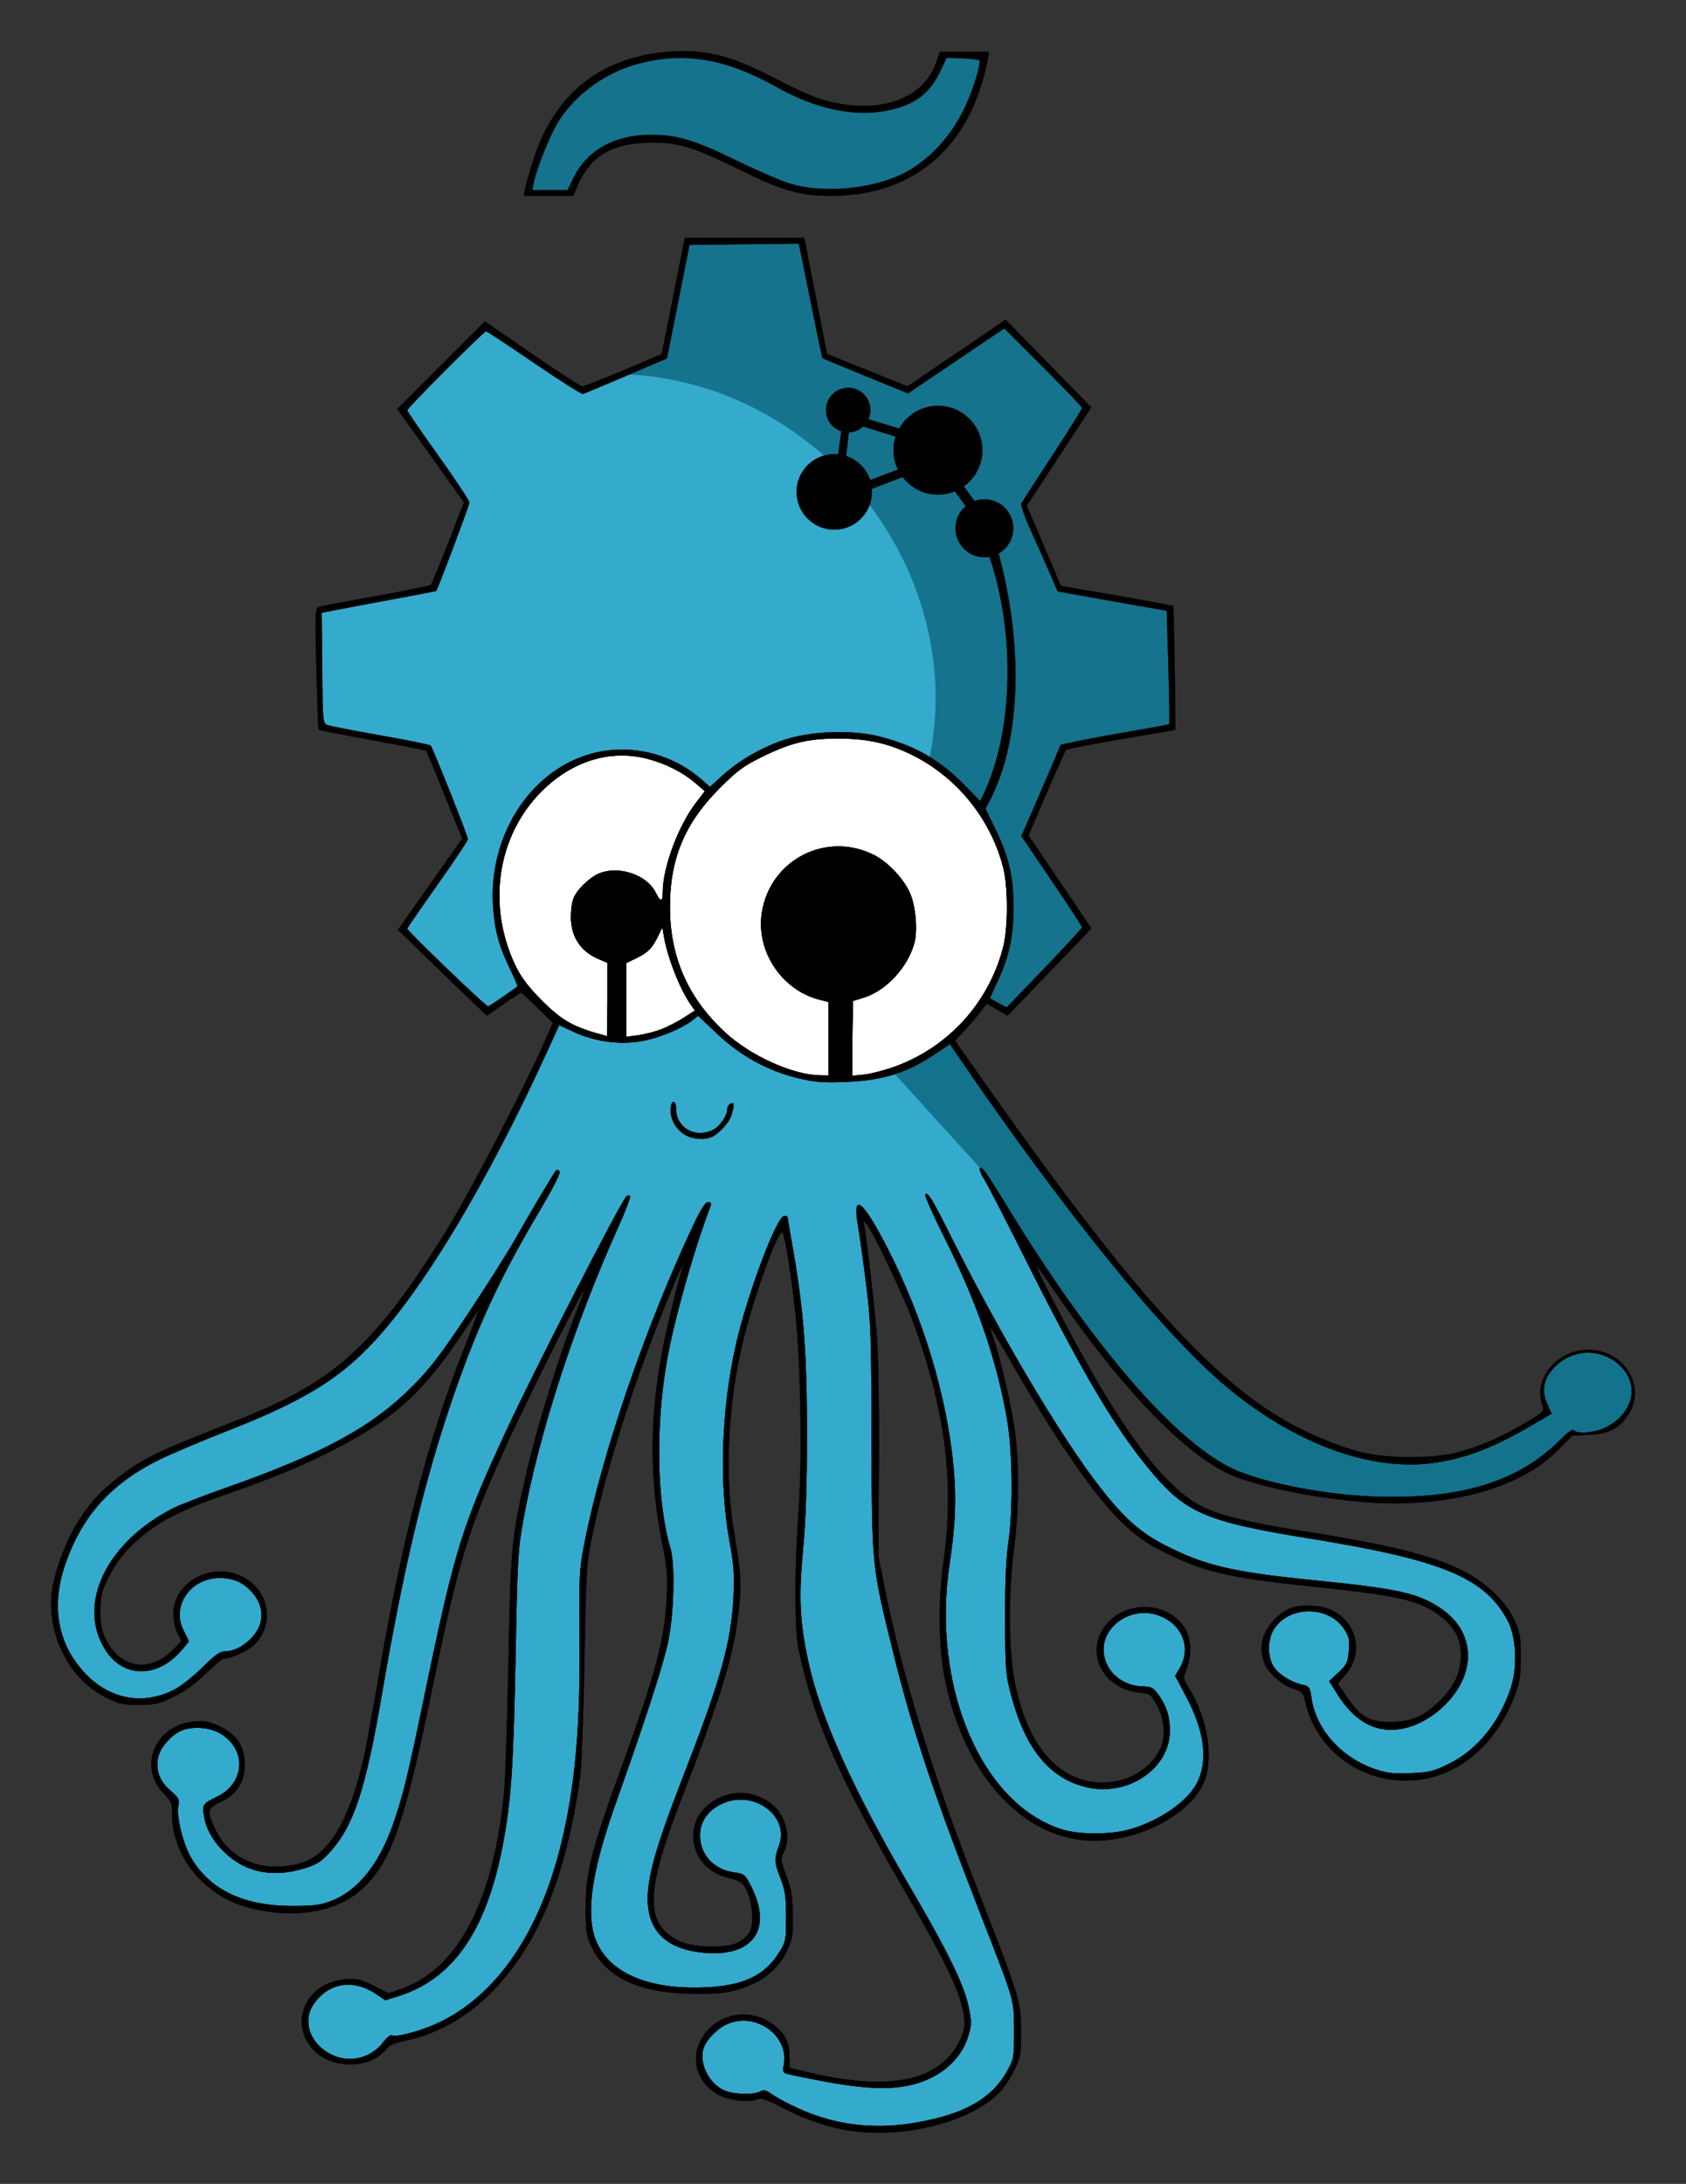 <?xml version="1.0" encoding="UTF-8" standalone="no"?>
<!-- Created with Inkscape (http://www.inkscape.org/) -->

<svg
   xmlns:dc="http://purl.org/dc/elements/1.1/"
   xmlns:cc="http://creativecommons.org/ns#"
   xmlns:rdf="http://www.w3.org/1999/02/22-rdf-syntax-ns#"
   xmlns:svg="http://www.w3.org/2000/svg"
   xmlns="http://www.w3.org/2000/svg"
   xmlns:sodipodi="http://sodipodi.sourceforge.net/DTD/sodipodi-0.dtd"
   xmlns:inkscape="http://www.inkscape.org/namespaces/inkscape"
   width="660.896"
   height="855.695"
   id="svg3274"
   version="1.1"
   inkscape:version="0.92+devel unknown"
   sodipodi:docname="oshwi.svg"
   inkscape:export-filename="/home/salvari/work/graphicsResources/BL/oshwi.png"
   inkscape:export-xdpi="90"
   inkscape:export-ydpi="90">
  <rect width="100%" height="100%" fill="#333333" stroke="none"/>
  <defs
     id="defs3276" />
  <sodipodi:namedview
     id="base"
     pagecolor="#ffffff"
     bordercolor="#666666"
     borderopacity="1.0"
     inkscape:pageopacity="0.0"
     inkscape:pageshadow="2"
     inkscape:zoom="0.64"
     inkscape:cx="574.72159"
     inkscape:cy="307.25839"
     inkscape:document-units="px"
     inkscape:current-layer="layer1"
     showgrid="false"
     inkscape:window-width="1680"
     inkscape:window-height="1013"
     inkscape:window-x="0"
     inkscape:window-y="0"
     inkscape:window-maximized="1"
     inkscape:document-rotation="0"
     fit-margin-top="20"
     fit-margin-left="20"
     fit-margin-right="20"
     fit-margin-bottom="20" />
  <g
     inkscape:label="Layer 1"
     inkscape:groupmode="layer"
     id="layer1"
     transform="translate(777.095,-75.943)">
    <path
       id="Ultima_pata"
       stroke-miterlimit="10"
       d="m -392.992,533.577 c 0.259,-0.278 1.006,0.204 2.171,1.73 0.943,1.234 5.016,7.656 9.053,14.268 32.143,52.657 64,89.853 86.863,101.409 10.847,5.482 35.879,10.577 55.808,11.358 34.413,1.346 57.353,-5.672 74.113,-22.679 2.484,-2.52 4.443,-3.869 4.795,-3.3 0.934,1.511 7.798,1.088 11.792,-0.729 11.004,-4.999 14.32,-16.177 7.094,-23.922 -7.42,-7.954 -19.853,-7.71 -27.091,0.533 -3.793,4.32 -4.518,8.636 -2.295,13.659 l 1.738,3.929 -7.792,4.562 c -15.188,8.893 -26.482,13.165 -39.067,14.779 -24.586,3.152 -54.309,-7.942 -80.76,-30.14 -24.233,-20.338 -63.162,-68.231 -103.759,-127.655 l -4.4,-6.44 -5.026,3.399 c -5.861,3.963 -11.059,6.674 -16.651,8.475"
       inkscape:connector-curvature="0"
       style="fill:#13738d;stroke:#010202;stroke-width:0.132;stroke-miterlimit:10" />
    <path
       stroke-miterlimit="10"
       d="m -426.327,496.791 c -5.606,1.804 -11.61,2.693 -19.075,3.009 -9.014,0.378 -12.177,0.134 -18.827,-1.459 -11.783,-2.817 -22.571,-8.729 -31.705,-17.375 l -7.483,-7.083 -2.312,1.821 c -4.217,3.316 -13.622,7.11 -20.352,8.21 -8.5,1.388 -18.152,0.014 -26.143,-3.723 l -5.693,-2.664 -4.199,9.232 c -24.003,52.767 -50.048,96.019 -70.389,116.894 -13.234,13.581 -27.218,21.83 -56.347,33.233 -9.623,3.768 -21.154,8.648 -25.623,10.847 -19.14,9.416 -30.494,22.032 -37.132,41.263 -5.64,16.336 -2.889,31.285 7.848,42.637 9.815,10.379 23.183,12.705 35.403,6.16 2.594,-1.389 7.44,-5.27 10.767,-8.621 4.233,-4.266 6.725,-6.097 8.294,-6.097 3.475,0 7.05,-1.651 10.242,-4.731 5.689,-5.485 6.031,-12.591 0.89,-18.447 -3.502,-3.989 -7.381,-5.715 -12.842,-5.715 -11.566,0 -19.123,11.123 -14.101,20.754 1.055,2.024 1.919,3.872 1.919,4.103 0,0.231 -1.497,2.076 -3.326,4.1 -9.406,10.411 -22.376,10.071 -29.251,-0.771 -11.303,-17.824 0.444,-42.236 26.707,-55.498 2.482,-1.253 11.488,-4.738 20.01,-7.746 38.603,-13.616 57.582,-23.896 73.516,-39.819 7.022,-7.018 11.201,-12.479 22.211,-29.032 7.457,-11.214 15.925,-24.621 18.818,-29.796 4.465,-7.989 14.456,-24.789 15.491,-26.051 0.176,-0.216 0.709,-0.006 1.183,0.47 0.549,0.548 -2.449,6.448 -8.228,16.192 -15.928,26.863 -25.017,46.814 -35.17,77.213 -10.252,30.691 -18.143,64.221 -26.131,111.028 -6.427,37.651 -11.068,51.839 -20.327,62.137 -3.471,3.86 -5.181,4.959 -10.073,6.471 -11.962,3.695 -22.527,1.758 -30.588,-5.61 -5.008,-4.577 -8.009,-9.768 -8.797,-15.221 -0.589,-4.069 -0.246,-4.55 5.046,-7.079 11.318,-5.409 11.895,-18.963 1.069,-25.095 -3.933,-2.227 -10.321,-2.709 -14.587,-1.101 -3.878,1.461 -8.34,6.26 -9.365,10.071 -1.386,5.148 0.229,9.88 4.674,13.684 3.194,2.734 3.601,3.491 3.098,5.782 -0.911,4.15 1.841,15.3 5.131,20.777 7.474,12.445 20.582,18.625 39.519,18.63 8.676,0.006 11.231,-0.332 15.531,-2.04 10.411,-4.135 18.604,-14.402 24.123,-30.227 3.904,-11.198 5.7,-18.616 12.791,-52.846 11.245,-54.275 14.273,-64.004 31.453,-101.046 10.759,-23.196 44.629,-89.221 47.097,-91.808 0.442,-0.464 1.067,-0.579 1.388,-0.259 0.322,0.322 -1.66,5.577 -4.404,11.68 -17.475,38.862 -31.178,80.985 -37.356,114.839 -2.161,11.835 -2.377,15.538 -3.083,52.658 -0.804,42.299 -1.653,55.979 -4.473,72.066 -6.25,35.644 -19.381,55.318 -41.564,62.267 l -4.999,1.567 -3.478,-2.362 c -9.063,-6.149 -18.869,-4.578 -24.673,3.949 -4.792,7.038 -1.021,16.469 8.109,20.284 6.746,2.817 14.677,0.64 19.183,-5.269 1.363,-1.788 2.846,-3.023 3.294,-2.746 1.51,0.935 11.123,-1.591 17.89,-4.7 23.161,-10.637 40.291,-35.566 48.801,-71.015 5.454,-22.719 7.435,-45.722 7.055,-81.915 -0.226,-21.657 -0.059,-24.927 1.768,-34.477 6.624,-34.608 23.875,-85.166 42.689,-125.114 2.978,-6.327 4.837,-9.257 5.872,-9.257 1.067,0 1.336,0.463 0.912,1.57 -6.517,16.982 -14.516,45.418 -17.195,61.13 -4.4,25.809 -3.809,54.853 1.485,72.886 1.902,6.478 1.403,25.79 -0.953,36.873 -1.902,8.94 -8.693,29.866 -20.369,62.754 -8.518,23.993 -11.344,39.608 -9.072,50.113 3.274,15.13 19.385,23.366 43.767,22.372 15.222,-0.62 23.639,-4.577 29.382,-13.811 2.569,-4.132 2.708,-4.845 2.685,-13.906 -0.017,-7.878 -0.396,-10.503 -2.155,-14.969 -2.502,-6.348 -2.576,-7.771 -0.68,-12.757 4.566,-12.004 -10.389,-22.685 -22.902,-16.363 -5.22,2.638 -8.099,6.954 -8.099,12.142 0,7.568 5.36,13.453 13.264,14.563 4.191,0.589 4.431,0.788 6.901,5.725 8.339,16.675 0.493,27.461 -18.679,25.678 -16.868,-1.567 -24.034,-10.804 -21.366,-27.54 1.461,-9.158 4.981,-19.957 14.452,-44.337 13.746,-35.383 17.8,-50.103 18.649,-67.718 0.406,-8.433 0.125,-12.42 -1.504,-21.22 -4.229,-22.854 -3.336,-51.529 2.402,-77.2 4.344,-19.434 16.019,-50.566 18.964,-50.566 0.674,0 1.226,0.191 1.226,0.427 0,0.235 0.984,6.042 2.188,12.907 4.119,23.478 5.414,40.704 5.412,71.993 0,20.184 -0.468,33.929 -1.548,45.598 -1.731,18.684 -1.276,28.121 2.112,43.759 4.706,21.719 17.642,50.366 39.77,88.069 14.684,25.02 21.208,38.331 23.002,46.939 1.218,5.843 1.218,7.047 -0.009,11.258 -2.516,8.658 -9.638,15.468 -19.464,18.609 -10.903,3.485 -23.554,2.637 -51.3,-3.444 -1.879,-0.414 -2.031,-0.809 -1.503,-3.934 1.965,-11.633 -11.96,-20.907 -22.964,-15.292 -3.986,2.033 -7.952,6.393 -8.766,9.637 -1.468,5.857 2.267,13.241 8.096,16.009 3.516,1.669 11.537,1.97 14.22,0.533 1.37,-0.733 2.325,-0.555 4.229,0.788 3.61,2.546 11.639,6.469 17.337,8.47 12.353,4.34 25.57,5.331 39.405,2.951 h 0.003 c 19.153,-3.291 29.943,-9.418 36.072,-20.484 2.522,-4.551 2.644,-5.28 2.607,-15.61 -0.045,-12.453 0.483,-10.608 -12.798,-44.695 -18.775,-48.189 -27.038,-72.906 -34.565,-103.385 -8.448,-34.204 -8.393,-33.666 -8.503,-83.973 -0.088,-40.296 -0.28,-45.71 -2.156,-60.671 -1.131,-9.034 -2.593,-19.506 -3.249,-23.275 -2.193,-12.616 1.968,-9.24 11.52,9.352 14.093,27.427 23.285,57.874 25.929,85.88 1.146,12.129 0.71,22.937 -1.513,37.473 -7.406,48.446 12.586,95.226 44.726,104.652 6.231,1.83 17.967,1.85 24.927,0.044 12.638,-3.275 24.629,-11.722 27.958,-19.691 3.677,-8.799 2.097,-19.476 -4.827,-32.631 l -4.311,-8.187 1.629,-2.681 c 5.115,-8.418 0.899,-18.272 -9.094,-21.269 -10.541,-3.157 -21.766,5.066 -20.633,15.117 0.832,7.39 7.328,12.932 15.341,13.094 3.396,0.068 4.174,0.488 6.202,3.353 3.129,4.421 4.407,8.511 4.384,14.02 -0.066,14.999 -16.86,26.066 -33.203,21.88 -14.076,-3.608 -23.32,-15.01 -28.845,-35.586 -2.211,-8.236 -2.361,-10.084 -2.424,-29.997 -0.046,-14.566 0.357,-24.047 1.285,-30.247 1.799,-11.982 1.624,-35.132 -0.354,-46.953 -3.954,-23.634 -11.741,-46.479 -24.534,-71.968 -4.662,-9.29 -8.124,-17.107 -7.693,-17.374 1.071,-0.66 2.547,1.761 9.359,15.352 19.923,39.747 43.535,79.546 58.942,99.347 9.465,12.164 15.831,17.848 25.559,22.824 15.602,7.981 26.254,10.5 57.91,13.692 33.723,3.4 41.071,5.012 50.089,10.987 8.279,5.482 12.04,13.766 10.341,22.772 -2.208,11.701 -14.786,23.177 -26.988,24.623 -9.313,1.103 -17.131,-3.391 -23.542,-13.527 l -3.348,-5.297 3.635,-3.393 c 3.245,-3.026 3.679,-3.94 4.06,-8.512 0.363,-4.389 0.097,-5.62 -1.864,-8.583 -6.218,-9.396 -21.813,-9.257 -27.688,0.247 -2.427,3.926 -2.468,10.602 -0.09,14.449 1.914,3.099 6.971,6.299 11.447,7.245 2.563,0.543 2.877,0.991 3.395,4.839 1.672,12.418 11.671,23.694 25.006,28.201 4.729,1.598 7.311,1.893 14.044,1.602 7.31,-0.314 9.018,-0.736 15.027,-3.704 10.907,-5.391 19.604,-16.026 24.143,-29.532 2.795,-8.31 2.271,-20.134 -1.177,-26.636 -8.9,-16.785 -25.671,-23.772 -76.943,-32.061 -42.248,-6.828 -49.583,-10.049 -64.411,-28.287 -13.636,-16.767 -26.161,-38.202 -48.967,-83.792 -6.984,-13.959 -13.716,-26.994 -14.961,-28.967 -1.426,-2.259 -1.899,-3.871 -1.565,-4.229"
       id="path14"
       inkscape:connector-curvature="0"
       style="fill:#34aacd;stroke:#010202;stroke-width:0.132;stroke-miterlimit:10" />
    <path
       style="fill:#ffffff;stroke:#010202;stroke-width:0.132;stroke-miterlimit:10"
       inkscape:connector-curvature="0"
       id="path18"
       d="m -452.252,482.959 v -14.413 l -3.837,-1.013 c -14.755,-3.889 -24.715,-19.128 -22.304,-34.125 3.324,-20.663 25.289,-31.85 43.962,-22.388 5.379,2.726 11.516,9.236 13.999,14.847 2.231,5.043 3.067,14.593 1.715,19.586 -2.569,9.482 -11.06,18.628 -19.818,21.345 l -4.234,1.316 -0.251,14.755 -0.036,14.629 4.771,-0.458 c 2.74,-0.321 8.148,-1.74 12.018,-3.152 20.864,-7.616 36.456,-24.64 42.291,-46.177 2.162,-7.985 2.167,-24.501 0.01,-32.505 -5.157,-19.112 -18.559,-35.323 -36.226,-43.821 -9.061,-4.358 -17.247,-6.118 -28.444,-6.115 -11.725,0.003 -18.458,1.63 -29.796,7.195 -7.255,3.563 -9.837,5.476 -16.74,12.415 -13.575,13.641 -19.393,27.614 -19.364,46.497 0.032,19.615 7.069,35.599 21.595,49.047 9.988,9.248 26.528,16.739 37.307,16.897 l 3.386,0.051 v -14.412 z"
       stroke-miterlimit="10" />
    <path
       style="fill:#ffffff;stroke:#010202;stroke-width:0.132;stroke-miterlimit:10"
       inkscape:connector-curvature="0"
       id="path20"
       d="M -538.934,467.585 V 453.151 l -3.373,-1.41 c -7.636,-3.189 -11.45,-9.539 -10.903,-18.145 0.298,-4.679 0.849,-6.288 3.116,-9.103 1.515,-1.881 4.341,-4.35 6.28,-5.489 7.56,-4.433 20.001,-0.879 23.765,6.788 1.889,3.848 2.782,3.711 2.8,-0.43 0.046,-9.675 6.114,-25.905 13.067,-34.947 l 3.439,-4.474 -3.893,-3.355 c -4.736,-4.077 -11.621,-7.541 -18.616,-9.362 -14.532,-3.786 -29.505,0.778 -41.455,12.633 -17.654,17.513 -21.734,45.253 -10.141,68.931 2,4.084 5.119,8.192 9.722,12.81 8.501,8.527 12.768,10.886 25.966,14.36 0.124,0.034 0.225,-6.435 0.225,-14.374 z"
       stroke-miterlimit="10" />
    <path
       style="fill:#ffffff;stroke:#010202;stroke-width:0.132;stroke-miterlimit:10"
       inkscape:connector-curvature="0"
       id="path22"
       d="m -518.027,479.342 c 2.438,-0.926 6.449,-2.979 8.914,-4.561 l 4.483,-2.877 -1.686,-2.392 c -4.2,-5.955 -9.099,-18.44 -10.504,-26.766 l -0.608,-3.607 -1.717,3.529 c -2.33,4.792 -3.99,6.469 -8.621,8.71 l -3.943,1.908 v 14.484 14.483 l 4.625,-0.614 c 2.544,-0.338 6.62,-1.372 9.057,-2.298 z"
       stroke-miterlimit="10" />
    <path
       style="fill:#15738d;stroke:#010202;stroke-width:0.132;stroke-miterlimit:10"
       inkscape:connector-curvature="0"
       id="path28"
       d="m -436.029,264.108 10.999,-4.128 -0.018,-0.037 c -1.128,-2.305 -1.743,-4.858 -1.743,-7.597 0,-1.873 0.202,-3.379 0.751,-5.07 l 0.094,-0.3 -12.51,-3.93 -0.255,-0.081 c -1.503,1.39 -3.498,2.255 -5.694,2.305 l -0.018,0.15 -1.078,9.222 h 6.4e-4 c 4.478,1.454 8.018,4.989 9.473,9.465"
       stroke-miterlimit="10" />
    <path
       d="m -393.07,389.64 -5.787,-5.918 c -9.891,-10.116 -19.586,-15.665 -33.529,-19.189 -10.809,-2.735 -27.046,-2.134 -37.473,1.385 -8.852,2.987 -17.672,8.099 -24.079,13.953 l -4.829,4.413 -3.597,-3.109 c -12.183,-10.532 -29.081,-14.167 -44.244,-9.519 -23.353,7.158 -39.111,32.516 -37.162,59.797 0.659,9.211 2.359,15.394 6.654,24.184 1.767,3.616 3.056,6.697 2.865,6.845 -0.192,0.148 -2.75,1.965 -5.687,4.036 h -6.4e-4 c -2.936,2.07 -5.577,3.751 -5.869,3.736 -0.993,-0.048 -31.681,-29.55 -31.681,-30.458 0,-0.229 5.347,-7.989 11.883,-17.245 6.535,-9.257 11.888,-17.272 11.888,-17.813 0.008,-1.22 -13.757,-35.802 -14.589,-36.654 -0.332,-0.34 -9.138,-2.124 -19.566,-3.963 -10.428,-1.84 -19.814,-3.662 -20.855,-4.047 -1.84,-0.682 -1.897,-1.286 -2.088,-22.371 l -0.198,-21.67 4.799,-0.961 c 2.639,-0.529 12.721,-2.426 22.405,-4.215 9.683,-1.79 17.65,-3.321 17.703,-3.403 0.888,-1.399 12.998,-33.625 12.998,-34.591 0,-0.745 -5.486,-9.017 -12.19,-18.381 -6.704,-9.364 -12.19,-17.364 -12.19,-17.778 0,-0.932 30.011,-30.98 30.943,-30.98 0.371,0 8.844,5.586 18.826,12.415 9.984,6.828 18.616,12.281 19.181,12.114 0.566,-0.164 8.192,-3.358 16.948,-7.096 l 15.919,-6.796 4.434,-22.248 4.433,-22.248 21.386,-0.242 21.386,-0.242 0.488,2.047 c 0.269,1.127 2.306,11.155 4.531,22.284 2.224,11.13 4.172,20.363 4.326,20.519 0.155,0.155 7.761,3.331 16.901,7.058 l 16.619,6.777 18.869,-12.739 18.87,-12.738 15.248,15.229 c 8.388,8.377 15.249,15.568 15.249,15.982 0,0.414 -5.22,8.748 -11.598,18.52 -6.381,9.773 -11.879,18.261 -12.223,18.864 -0.343,0.603 1.469,5.682 4.025,11.287 2.556,5.606 5.892,13.106 7.413,16.668 l 2.763,6.476 7.294,1.332 c 4.012,0.732 13.641,2.446 21.4,3.808 l 14.106,2.475 0.659,22.053 c 0.363,12.131 0.501,22.212 0.309,22.404 -0.193,0.195 -6.635,1.403 -14.315,2.688 -7.679,1.287 -17.175,3.032 -21.102,3.881 l -7.139,1.542 -2.453,5.87 c -1.351,3.228 -4.811,11.269 -7.689,17.869 l -5.232,12.001 11.891,17.509 c 6.541,9.63 11.878,17.841 11.861,18.248 -0.019,0.406 -6.667,7.637 -14.775,16.071 l -14.743,15.332 -3.282,-1.768 c -1.807,-0.972 -3.284,-1.823 -3.284,-1.888 0,-0.066 1.422,-3.195 3.159,-6.955 4.399,-9.52 6.069,-17.408 6.069,-28.632 0,-11.909 -1.787,-19.686 -6.989,-30.407 l -3.96,-8.162 -0.057,-0.123 c 14.763,-25.061 14.675,-65.225 5.148,-99.964 v 0 c 3.447,-1.942 5.774,-5.636 5.774,-9.874 0,-6.255 -5.07,-11.325 -11.325,-11.325 -1.368,0 -2.68,0.242 -3.894,0.686 l -0.118,-0.178 -3.961,-5.457 -0.112,-0.153 c 4.412,-3.153 7.287,-8.318 7.287,-14.153 0,-9.601 -7.782,-17.382 -17.382,-17.382 -6.524,0 -12.207,3.593 -15.18,8.907 l -0.151,-0.045 -11.611,-3.484 -0.365,-0.11 c 0.513,-1.11 0.8,-2.347 0.8,-3.651 0,-4.8 -3.892,-8.691 -8.691,-8.691 -4.8,0 -8.691,3.892 -8.691,8.691 0,3.856 2.35,7.071 5.826,8.208 l 0.16,0.053 -1.181,9.164 h 6.5e-4 c -0.514,-0.053 -1.035,-0.081 -1.563,-0.081 -8.146,0 -14.749,6.603 -14.749,14.749 0,8.146 6.604,14.749 14.749,14.749 8.145,0 14.749,-6.603 14.749,-14.749 0,-0.407 -0.017,-0.809 -0.05,-1.208 l 12.061,-4.664 6.4e-4,6.4e-4 c 3.172,4.206 8.212,6.924 13.886,6.924 2.339,0 4.571,-0.462 6.608,-1.3 l 0.088,0.121 4.109,5.64 0.064,0.089 c -2.454,2.077 -4.013,5.181 -4.013,8.648 0,6.256 5.07,11.325 11.325,11.325 0.677,0 1.341,-0.059 1.986,-0.173 v -6.5e-4 c 10.108,29.291 9.93,69.762 -3.626,95.765 l -0.202,-0.205"
       id="path31"
       inkscape:connector-curvature="0"
       style="fill:#34aacd;stroke-width:0.644" />
    <path
       d="m -436.229,273.817 c 20.76,27.567 30.713,63.138 23.589,98.704"
       id="path33"
       inkscape:connector-curvature="0"
       style="fill:none;stroke-width:0.644" />
    <path
       d="m -530.505,222.691 c 29.102,1.52 55.731,13.479 76.412,31.792"
       id="path35"
       inkscape:connector-curvature="0"
       style="fill:none;stroke-width:0.644" />
    <path
       d="m -530.362,222.856 c -0.086,-0.111 -0.129,-0.169 -0.129,-0.169 29.102,1.52 55.731,13.479 76.411,31.792 v 6.4e-4 c 1.283,-0.364 2.636,-0.559 4.034,-0.559 0.529,0 1.049,0.028 1.563,0.082 l 1.182,-9.164 -0.16,-0.054 c -3.475,-1.138 -5.827,-4.353 -5.827,-8.208 0,-4.8 3.891,-8.691 8.692,-8.691 4.8,0 8.691,3.892 8.691,8.691 0,1.303 -0.287,2.541 -0.802,3.651 l 0.367,0.109 11.611,3.483 0.151,0.044 c 2.974,-5.314 8.659,-8.907 15.181,-8.907 9.601,0 17.383,7.781 17.383,17.381 0,5.837 -2.875,11.001 -7.287,14.153 l 0.112,0.155 3.961,5.457 0.117,0.178 c 1.215,-0.445 2.527,-0.687 3.895,-0.687 6.256,0 11.325,5.07 11.325,11.325 0,4.239 -2.328,7.932 -5.774,9.874 9.527,34.739 9.615,74.904 -5.148,99.964 l 0.057,0.123 3.96,8.162 c 5.202,10.722 6.989,18.498 6.989,30.408 0,11.223 -1.672,19.112 -6.07,28.63 -1.736,3.761 -3.158,6.89 -3.158,6.955 0,0.066 1.477,0.915 3.284,1.888 l 3.282,1.768 14.744,-15.333 c 8.109,-8.431 14.757,-15.664 14.775,-16.07 0.017,-0.406 -5.319,-8.617 -11.86,-18.247 l -11.892,-17.509 5.233,-12 c 2.878,-6.601 6.338,-14.641 7.688,-17.87 l 2.454,-5.868 7.14,-1.544 c 3.927,-0.847 13.422,-2.594 21.102,-3.88 7.679,-1.286 14.12,-2.496 14.315,-2.689 0.192,-0.192 0.053,-10.274 -0.309,-22.404 l -0.66,-22.053 -14.106,-2.476 c -7.759,-1.362 -17.388,-3.074 -21.399,-3.807 l -7.293,-1.332 -2.764,-6.476 c -1.52,-3.563 -4.856,-11.062 -7.411,-16.668 -2.556,-5.606 -4.368,-10.684 -4.025,-11.287 0.344,-0.602 5.843,-9.091 12.223,-18.864 6.379,-9.772 11.598,-18.106 11.598,-18.52 0,-0.414 -6.862,-7.605 -15.249,-15.981 l -15.249,-15.229 -18.87,12.738 -18.869,12.737 -16.618,-6.777 c -9.141,-3.728 -16.747,-6.904 -16.902,-7.06 -0.155,-0.156 -2.102,-9.389 -4.326,-20.519 -2.225,-11.129 -4.263,-21.158 -4.532,-22.284 l -0.488,-2.047 -21.386,0.242 -21.386,0.242 -4.433,22.249 -4.433,22.247 -14.831,6.332"
       id="path38"
       inkscape:connector-curvature="0"
       style="fill:#15738d;stroke-width:0.644" />
    <path
       d="m -412.628,372.517 c 7.124,-35.566 -2.83,-71.139 -23.59,-98.704 0.596,-1.602 0.922,-3.334 0.922,-5.142 0,-0.407 -0.017,-0.809 -0.05,-1.207 l 12.061,-4.664 v 6.4e-4 c 3.174,4.206 8.212,6.925 13.887,6.925 2.339,0 4.571,-0.462 6.609,-1.299 l 0.088,0.12 4.108,5.64 0.065,0.089 c -2.454,2.078 -4.013,5.181 -4.013,8.649 0,6.256 5.07,11.325 11.325,11.325 0.678,0 1.341,-0.059 1.986,-0.173 v -6.4e-4 c 10.107,29.291 9.931,69.762 -3.625,95.765 l -0.204,-0.204 -5.787,-5.919 c -4.496,-4.597 -8.951,-8.252 -13.783,-11.2 z"
       id="path40"
       inkscape:connector-curvature="0"
       style="fill:#15738d;stroke-width:0.644" />
    <path
       style="stroke:#010202;stroke-width:0.132;stroke-miterlimit:10"
       d="m -508.621,169.156 -4.535,22.76 -4.537,22.762 -15.016,6.359 c -8.259,3.497 -15.512,6.357 -16.117,6.357 -0.604,0 -9.451,-5.733 -19.658,-12.738 l -18.557,-12.736 -17.146,17.145 -17.145,17.145 13.068,18.287 13.068,18.285 -6.186,15.865 c -3.401,8.725 -6.486,16.148 -6.855,16.496 -0.37,0.347 -10.02,2.315 -21.441,4.371 -11.422,2.058 -21.488,3.955 -22.369,4.219 -1.5,0.449 -1.562,1.97 -1.004,24.111 0.328,12.999 0.728,23.787 0.887,23.973 0.158,0.186 9.648,2.047 21.086,4.131 11.437,2.085 20.933,3.963 21.1,4.176 0.167,0.211 3.407,8.044 7.201,17.404 l 6.898,17.018 -10.951,15.486 c -6.022,8.518 -11.687,16.553 -12.59,17.854 l -1.639,2.369 10.139,9.863 c 5.575,5.425 13.42,12.999 17.434,16.828 l 7.295,6.965 6.439,-4.521 c 3.542,-2.489 6.647,-4.523 6.898,-4.523 0.253,0 3.166,2.665 6.473,5.924 l 6.014,5.926 -3.449,7.844 c -7.344,16.703 -27.488,55.617 -36.865,71.217 -5.408,8.995 -13.726,21.577 -18.486,27.959 -18.781,25.18 -33.814,36.47 -64.686,48.588 -32.699,12.839 -36.57,14.705 -46.951,22.625 -7.005,5.344 -11.793,10.697 -16.375,18.309 -4.17,6.926 -8.185,17.663 -9.365,25.055 -2.701,16.908 6.148,35.211 20.533,42.457 4.587,2.312 5.977,3.154 13.148,3.166 7.442,0.012 8.871,-0.779 14.562,-3.578 4.016,-1.976 8.266,-5.1 11.969,-8.803 3.159,-3.158 6.293,-5.742 6.965,-5.742 2.708,0 9.252,-2.922 11.707,-5.227 7.117,-6.683 6.83,-17.772 -0.629,-24.32 -11.373,-9.986 -30.66,-2.54 -30.801,11.889 -0.025,2.677 0.616,5.851 1.551,7.67 l 1.598,3.107 -3.354,3.43 c -8.69,8.903 -20.125,7.507 -25.801,-3.148 -1.656,-3.106 -2.669,-5.13 -2.674,-11.801 -0.005,-7.091 0.969,-8.895 3.188,-13.412 3.183,-6.484 7.459,-11.638 14.025,-16.906 7.206,-5.781 15.65,-9.932 31.287,-15.387 19.467,-6.788 30.18,-11.179 41.986,-17.207 24.883,-12.707 35.889,-22.667 52.322,-47.354 2.645,-3.974 5.088,-7.54 5.43,-7.924 0.342,-0.385 -2.324,6.725 -5.926,15.799 -13.965,35.202 -24.291,75.05 -33.385,128.863 -2.229,13.189 -4.863,27.434 -5.85,31.656 -5.635,24.065 -13.544,37.189 -24.328,40.369 -14.247,4.202 -27.483,-0.796 -33.385,-12.607 -3.802,-7.609 -3.606,-8.808 1.863,-11.375 6.285,-2.949 9.327,-7.668 9.367,-14.535 0.041,-7.136 -3.187,-11.985 -10.074,-15.139 -4.161,-1.904 -5.862,-2.206 -10.045,-1.773 -14.887,1.535 -21.694,17.518 -11.863,27.854 3.299,3.466 3.57,4.144 3.57,8.883 0,16.07 12.668,31.501 29.605,36.061 17.281,4.653 34.089,2.14 44.113,-6.598 11.707,-10.202 17.108,-25.218 27.812,-77.322 10.782,-52.489 14.401,-64.306 30.355,-99.113 7.987,-17.422 28.917,-59.121 29.422,-58.615 0.173,0.173 -0.659,2.717 -1.846,5.656 -7.294,18.063 -16.126,46.385 -20.816,66.746 -5.611,24.359 -6.029,28.829 -6.848,73.588 -0.414,22.595 -1.192,45.553 -1.729,51.016 -4.193,42.643 -18.384,69.344 -40.812,76.793 l -4.533,1.504 -5.748,-2.918 c -5.03,-2.552 -6.421,-2.869 -11.131,-2.527 -14.807,1.07 -22.139,16.157 -13.082,26.92 6.984,8.302 22.653,8.582 28.996,0.518 1.334,-1.696 3.398,-2.581 8.438,-3.615 10.698,-2.2 21.957,-8.31 30.883,-16.762 19.437,-18.397 31.071,-45.68 36.775,-86.232 0.558,-3.972 1.336,-24.493 1.73,-45.598 0.71,-38.082 0.736,-38.474 3.469,-51.172 5.48,-25.478 16.11,-58.583 28.799,-89.686 4.586,-11.244 7.655,-17.77 6.154,-13.092 -2.239,6.983 -7.013,27.036 -8.502,35.719 -4.369,25.466 -4.229,47.74 0.447,71.32 2.057,10.369 2.336,13.599 1.902,22.078 -0.852,16.67 -4.22,29.378 -17.342,65.436 -12.151,33.393 -14.371,41.961 -14.408,55.557 -0.026,9.438 0.238,11.419 2.047,15.352 5.833,12.673 18.998,18.768 40.812,18.896 9.318,0.054 12.414,-0.293 17.754,-1.971 8.633,-2.714 14.681,-7.536 18.047,-14.393 2.337,-4.76 2.566,-6.075 2.484,-14.271 -0.073,-7.439 -0.517,-10.182 -2.518,-15.555 -2.276,-6.116 -2.34,-6.693 -1.039,-9.211 3.213,-6.212 0.507,-15.457 -5.76,-19.68 -6.927,-4.668 -14.906,-4.784 -21.949,-0.316 -7.151,4.536 -9.665,12.847 -6.195,20.486 2.162,4.761 6.566,8.093 12.77,9.664 4.329,1.095 5.121,1.662 6.641,4.766 2.214,4.524 2.902,12.172 1.418,15.756 -0.709,1.712 -2.529,3.469 -4.787,4.621 -4.933,2.518 -18.143,2.069 -23.637,-0.797 -13.034,-6.805 -12.725,-19.04 1.408,-55.48 15.905,-41.015 20.663,-56.769 22.547,-74.652 1.055,-10.014 0.831,-13.342 -2.074,-30.842 -3.546,-21.364 -2.267,-48.698 3.402,-72.758 4.296,-18.234 14.437,-46.146 15.838,-43.598 1.005,1.827 3.344,16.635 4.969,31.477 2.134,19.472 2.731,57.938 1.215,78.355 -1.548,20.833 -1.565,45.737 -0.037,53.023 5.798,27.651 15.545,49.982 40.889,93.664 18.773,32.356 24.301,44.553 24.236,53.477 -0.027,4.003 -2.928,9.756 -6.936,13.764 -9.933,9.934 -28.12,11.581 -55.447,5.023 l -6.219,-1.494 v -4.383 c 0,-4.829 -1.423,-8.248 -4.654,-11.188 -7.822,-7.117 -19.479,-7.102 -26.631,0.027 -8.005,7.982 -6.919,19.319 2.443,25.516 3.815,2.525 12.396,3.775 16.129,2.348 1.791,-0.685 3.663,-0.063 10.383,3.449 8.692,4.545 17.861,7.623 26.449,8.879 v -0.002 h 0.004 c 19.901,2.911 44.546,-2.958 56.465,-13.449 2.65,-2.333 5.331,-5.968 7.191,-9.752 2.817,-5.725 2.967,-6.536 2.945,-15.98 -0.026,-11.572 -0.423,-12.855 -17.098,-55.545 -17.568,-44.974 -29.446,-83.559 -36.406,-118.244 l -2.453,-12.229 0.254,-35.666 c 0.143,-19.954 -0.181,-41.633 -0.736,-49.211 -0.896,-12.212 -3.722,-37.317 -4.98,-44.242 -0.479,-2.634 -0.451,-2.66 1.014,-0.902 2.366,2.835 14.327,27.974 17.883,37.588 12.842,34.717 16.589,63.717 12.193,94.428 -2.172,15.172 -1.958,34.094 0.525,46.312 7.726,38.008 31.103,63.205 58.643,63.205 18.764,10e-6 39.099,-11.376 43.381,-24.268 3.223,-9.702 0.512,-24.489 -6.553,-35.736 -2.018,-3.214 -2.126,-3.848 -1.09,-6.322 2.802,-6.679 2.195,-14.173 -1.498,-18.562 -8.978,-10.668 -27.234,-8.01 -32.322,4.707 -4.102,10.251 3.611,21.014 15.908,22.201 3.989,0.385 4.332,0.643 6.742,5.039 3.022,5.513 3.429,12.827 0.969,17.459 -7.127,13.428 -26.275,16.937 -39.129,7.172 -8.559,-6.502 -14.198,-17.176 -17.568,-33.248 -2.588,-12.345 -2.744,-35.349 -0.359,-53.566 2.031,-15.523 2.04,-33.604 0.025,-46.949 -1.536,-10.165 -5.611,-27.568 -8.123,-34.68 -0.774,-2.189 -1.287,-4.097 -1.139,-4.246 0.148,-0.146 4.099,6.466 8.783,14.695 4.683,8.23 12.538,21.11 17.453,28.627 17.085,26.113 27.514,37.465 40.352,43.92 16.605,8.35 26.03,10.63 57.791,13.973 35.62,3.748 43.177,5.414 51.332,11.322 6.002,4.347 8.69,9.223 8.672,15.713 -0.021,6.799 -2.454,12.136 -8.121,17.803 -6.283,6.285 -11.269,8.447 -19.467,8.447 -8.423,0 -11.843,-1.958 -17.127,-9.799 l -3.559,-5.283 3.139,-3.664 c 8.823,-10.311 2.125,-25.514 -11.748,-26.664 -7.243,-0.6 -10.931,0.415 -15.074,4.152 -5.885,5.31 -7.648,11.949 -4.91,18.502 1.616,3.864 6.919,8.421 11.346,9.748 3.311,0.992 3.647,1.403 4.641,5.684 3.361,14.465 15.547,26.199 30.469,29.34 21.761,4.584 41.936,-7.974 51.33,-31.947 2.1,-5.358 2.481,-7.697 2.512,-15.348 0.032,-8.084 -0.236,-9.626 -2.566,-14.695 -1.829,-3.986 -4.3,-7.252 -8.332,-11.023 -12.056,-11.28 -29.172,-16.709 -75.49,-23.951 -19.581,-3.06 -31.862,-6.073 -38.561,-9.453 -13.645,-6.886 -28.806,-26.263 -48.164,-61.551 -8.154,-14.863 -16.891,-31.913 -16.891,-32.963 0,-0.341 3.286,4.192 7.303,10.07 24.697,36.169 48.994,61.922 66.992,71.008 9.877,4.986 33.064,9.941 54.553,11.656 31.793,2.538 60.419,-5.059 75.369,-20.008 l 6.023,-6.021 6.697,-0.338 c 7.488,-0.379 11.448,-2.375 15.008,-7.57 7.571,-11.05 -1.248,-25.703 -15.467,-25.703 -12.119,0 -21.592,11.282 -18.035,21.482 0.908,2.607 0.821,2.71 -5.984,6.805 -9.009,5.423 -17.363,9.148 -26.061,11.623 -10.001,2.844 -29.106,2.863 -39.615,0.039 -9.353,-2.514 -20.563,-7.246 -29.719,-12.551 -29.267,-16.957 -61.431,-52.975 -114.619,-128.348 l -14.209,-20.135 3.918,-4.25 c 2.155,-2.337 4.955,-5.63 6.225,-7.318 l 2.307,-3.068 4.078,2.391 4.08,2.389 16.422,-17.08 16.422,-17.08 -12.326,-18.232 -12.326,-18.234 7.041,-16.371 c 3.87,-9.003 7.317,-16.692 7.66,-17.086 0.343,-0.395 10.132,-2.32 21.756,-4.277 11.625,-1.959 21.133,-3.566 21.133,-3.572 0,-11.936 -0.629,-48.345 -0.838,-48.555 -0.166,-0.166 -10.153,-2.009 -22.193,-4.096 l -21.893,-3.797 -6.672,-15.734 -6.672,-15.734 2.443,-3.678 c 1.342,-2.023 7.027,-10.683 12.633,-19.246 l 10.193,-15.568 -16.781,-17.148 -16.779,-17.148 -19.207,13.045 -19.205,13.045 -15.809,-6.348 -15.809,-6.346 -4.439,-22.738 -4.438,-22.74 h -23.398 z m 44.602,2.217 0.486,2.049 c 0.269,1.126 2.308,11.154 4.533,22.283 2.224,11.129 4.171,20.364 4.326,20.52 0.155,0.155 7.759,3.33 16.9,7.059 l 16.615,6.775 18.859,-12.73 18.869,-12.738 0.004,0.004 0.01,-0.008 15.248,15.229 c 8.387,8.377 15.25,15.567 15.25,15.98 0,0.414 -5.219,8.75 -11.598,18.521 -6.38,9.773 -11.879,18.261 -12.223,18.863 -0.343,0.603 1.47,5.682 4.025,11.287 2.556,5.606 5.89,13.105 7.41,16.668 l 2.766,6.477 7.293,1.33 c 4.012,0.733 13.64,2.447 21.398,3.809 l 14.107,2.475 0.658,22.053 c 0.362,12.13 0.501,22.212 0.309,22.404 -9.3e-4,9.2e-4 -0.013,0.003 -0.014,0.004 v 0.002 c -0.031,0.024 -0.14,0.061 -0.342,0.113 -1.427,0.374 -7.215,1.445 -13.973,2.576 -7.679,1.287 -17.174,3.032 -21.102,3.881 l -7.127,1.539 -2.453,5.865 c -1.35,3.229 -4.809,11.27 -7.688,17.871 l -5.232,12 11.891,17.51 c 6.541,9.63 11.876,17.84 11.859,18.246 -0.019,0.406 -6.667,7.639 -14.775,16.07 l -14.742,15.334 -0.006,-0.002 -0.008,0.008 -3.281,-1.768 c -1.807,-0.972 -3.285,-1.824 -3.285,-1.889 0,-0.066 1.423,-3.196 3.16,-6.955 4.399,-9.52 6.068,-17.407 6.068,-28.631 0,-11.909 -1.788,-19.686 -6.99,-30.406 l -3.959,-8.162 -0.057,-0.123 c 14.763,-25.061 14.675,-65.226 5.148,-99.965 3.447,-1.942 5.773,-5.635 5.773,-9.873 0,-6.255 -5.071,-11.326 -11.326,-11.326 -1.368,0 -2.68,0.244 -3.895,0.688 l -0.117,-0.18 -3.961,-5.457 -0.111,-0.152 c 0.004,-0.003 0.008,-0.005 0.012,-0.008 0.272,-0.194 0.537,-0.398 0.797,-0.607 0.263,-0.212 0.521,-0.431 0.771,-0.658 0.004,-0.003 0.008,-0.006 0.012,-0.01 3.499,-3.18 5.695,-7.77 5.695,-12.871 0,-9.601 -7.782,-17.381 -17.383,-17.381 -2.854,0 -5.548,0.688 -7.924,1.906 -0.335,0.172 -0.664,0.354 -0.986,0.547 -0.004,0.002 -0.008,0.005 -0.012,0.008 -0.323,0.194 -0.639,0.396 -0.947,0.609 -0.003,0.002 -0.007,0.004 -0.01,0.006 -2.177,1.508 -3.992,3.501 -5.291,5.822 l -0.006,-0.002 c -0.002,0.003 -0.004,0.006 -0.006,0.01 l -0.15,-0.045 -11.611,-3.484 -0.365,-0.109 c 0.513,-1.11 0.801,-2.346 0.801,-3.65 0,-4.8 -3.892,-8.691 -8.691,-8.691 -1.2,2e-5 -2.343,0.244 -3.383,0.684 -0.257,0.109 -0.507,0.229 -0.75,0.361 -0.003,0.002 -0.007,0.002 -0.01,0.004 -0.242,0.132 -0.477,0.276 -0.705,0.43 -2.312,1.562 -3.832,4.207 -3.832,7.207 0,3.855 2.351,7.069 5.826,8.207 l 0.16,0.055 -1.182,9.164 c -0.004,-4e-4 -0.008,4e-4 -0.012,0 v 0.006 c -0.514,-0.053 -1.034,-0.082 -1.562,-0.082 -0.479,0 -0.951,0.028 -1.418,0.072 -0.062,0.006 -0.124,0.011 -0.186,0.018 -0.454,0.049 -0.903,0.116 -1.344,0.205 -0.011,0.002 -0.022,0.004 -0.033,0.006 -6.717,1.378 -11.768,7.324 -11.768,14.449 0,8.146 6.603,14.748 14.748,14.748 6.589,0 12.167,-4.322 14.059,-10.285 0.013,-0.042 0.028,-0.084 0.041,-0.127 0.134,-0.436 0.25,-0.88 0.344,-1.332 0.003,-0.014 0.007,-0.029 0.01,-0.043 0.195,-0.957 0.297,-1.947 0.297,-2.961 0,-0.407 -0.016,-0.81 -0.049,-1.209 l 0.012,-0.004 12.061,-4.664 c 3.174,4.206 8.212,6.926 13.887,6.926 2.339,0 4.572,-0.463 6.609,-1.301 l 0.088,0.121 4.107,5.639 0.065,0.09 c -2.454,2.078 -4.012,5.18 -4.012,8.648 0,6.256 5.069,11.326 11.324,11.326 0.678,0 1.341,-0.06 1.986,-0.174 10.107,29.291 9.931,69.761 -3.625,95.764 l -0.008,-0.008 c -0.002,0.004 -0.004,0.009 -0.006,0.014 l -0.201,-0.205 -5.787,-5.918 c -3.708,-3.792 -7.389,-6.941 -11.275,-9.584 -0.002,-0.001 -0.002,-0.003 -0.004,-0.004 -6.481,-4.405 -13.536,-7.399 -22.25,-9.602 -10.809,-2.735 -27.046,-2.132 -37.473,1.387 -8.852,2.987 -17.672,8.099 -24.078,13.953 l -4.83,4.412 -3.598,-3.109 c -12.183,-10.532 -29.079,-14.167 -44.242,-9.52 -23.353,7.158 -39.113,32.516 -37.164,59.797 0.659,9.211 2.36,15.395 6.654,24.186 1.767,3.616 3.056,6.698 2.865,6.846 -0.192,0.148 -2.751,1.965 -5.688,4.035 -2.936,2.07 -5.577,3.752 -5.869,3.736 -0.993,-0.048 -31.68,-29.551 -31.68,-30.459 0,-0.229 5.346,-7.988 11.883,-17.244 6.535,-9.257 11.889,-17.272 11.889,-17.812 0.008,-1.22 -13.757,-35.802 -14.59,-36.654 -0.332,-0.34 -9.138,-2.124 -19.566,-3.963 -10.428,-1.84 -19.814,-3.664 -20.855,-4.049 -1.84,-0.682 -1.897,-1.284 -2.088,-22.369 l -0.197,-21.67 4.799,-0.963 c 2.639,-0.529 12.721,-2.426 22.404,-4.215 9.683,-1.79 17.65,-3.321 17.703,-3.402 0.888,-1.399 12.998,-33.624 12.998,-34.59 4e-5,-0.745 -5.486,-9.019 -12.189,-18.383 -6.704,-9.364 -12.189,-17.364 -12.189,-17.777 0,-0.932 30.01,-30.98 30.941,-30.98 0.371,0 8.844,5.586 18.826,12.416 9.984,6.828 18.617,12.28 19.182,12.113 0.566,-0.164 8.192,-3.357 16.947,-7.096 l 1.1,-0.471 h 0.002 l 14.816,-6.326 4.436,-22.248 4.432,-22.248 h 0.012 l 0.002,-0.006 21.387,-0.242 z m 25.307,71.592 0.256,0.08 12.51,3.93 -0.094,0.301 c -0.548,1.691 -0.752,3.197 -0.752,5.07 0,2.739 0.616,5.291 1.744,7.596 l 0.018,0.037 -10.998,4.129 c -1.455,-4.476 -4.995,-8.011 -9.473,-9.465 h -0.002 l 1.08,-9.223 0.018,-0.15 c 2.196,-0.05 4.19,-0.915 5.693,-2.305 z m -9.924,122.303 c 11.196,-0.003 19.383,1.758 28.443,6.115 17.667,8.498 31.069,24.709 36.227,43.82 2.157,8.004 2.152,24.521 -0.01,32.506 -5.835,21.537 -21.427,38.562 -42.291,46.178 -3.87,1.412 -9.28,2.829 -12.02,3.15 l -4.77,0.459 0.035,-14.629 0.252,-14.756 4.232,-1.314 c 8.759,-2.717 17.25,-11.864 19.818,-21.346 1.352,-4.994 0.516,-14.543 -1.715,-19.586 -2.483,-5.611 -8.619,-12.122 -13.998,-14.848 -18.672,-9.462 -40.637,1.726 -43.961,22.389 -2.411,14.997 7.548,30.236 22.303,34.125 l 3.838,1.014 v 14.412 h 0.004 v 14.414 l -3.387,-0.053 c -10.78,-0.157 -27.318,-7.648 -37.307,-16.896 -14.525,-13.448 -21.562,-29.431 -21.594,-49.047 -0.029,-18.882 5.788,-32.855 19.363,-46.496 6.903,-6.939 9.483,-8.853 16.738,-12.416 11.339,-5.565 18.072,-7.192 29.797,-7.195 z m -85.541,6.666 c 3.634,-0.081 7.293,0.343 10.926,1.289 6.995,1.821 13.881,5.286 18.617,9.363 l 3.893,3.354 -3.439,4.475 c -6.953,9.041 -13.021,25.273 -13.066,34.947 -0.018,4.141 -0.912,4.278 -2.801,0.43 -3.764,-7.668 -16.205,-11.222 -23.766,-6.789 -1.939,1.139 -4.765,3.61 -6.279,5.49 -2.267,2.815 -2.82,4.422 -3.117,9.102 -0.547,8.606 3.269,14.957 10.904,18.146 l 3.373,1.41 v 14.434 c 0,7.94 -0.1,14.409 -0.225,14.375 -13.199,-3.474 -17.466,-5.835 -25.967,-14.361 -4.604,-4.618 -7.722,-8.727 -9.723,-12.811 -11.593,-23.678 -7.513,-51.416 10.141,-68.93 8.963,-8.892 19.627,-13.682 30.529,-13.924 z m 16.75,67.205 0.607,3.605 c 1.404,8.326 6.304,20.812 10.504,26.768 l 1.688,2.391 -4.484,2.877 c -2.465,1.582 -6.476,3.636 -8.914,4.562 -2.438,0.926 -6.513,1.959 -9.057,2.297 l -4.625,0.613 v -14.482 -14.484 l 3.943,-1.908 c 4.631,-2.241 6.291,-3.917 8.621,-8.709 z m 14.012,34.742 7.482,7.084 c 9.134,8.646 19.922,14.558 31.705,17.375 6.65,1.593 9.812,1.837 18.826,1.459 7.45,-0.315 13.443,-1.204 19.039,-3 5.576,-1.801 10.762,-4.506 16.607,-8.459 l 5.027,-3.4 4.398,6.441 c 40.597,59.424 79.527,107.316 103.76,127.654 26.451,22.198 56.174,33.291 80.76,30.139 12.585,-1.614 23.879,-5.886 39.066,-14.779 l 7.793,-4.561 -1.738,-3.93 c -2.223,-5.024 -1.498,-9.339 2.295,-13.658 7.237,-8.244 19.67,-8.487 27.09,-0.533 7.226,7.745 3.911,18.921 -7.094,23.92 -3.994,1.817 -10.857,2.239 -11.791,0.729 -0.352,-0.569 -2.311,0.78 -4.795,3.301 -16.76,17.007 -39.701,24.026 -74.113,22.68 -19.929,-0.781 -44.962,-5.877 -55.809,-11.359 -22.862,-11.555 -54.718,-48.751 -86.861,-101.408 -4.037,-6.612 -8.112,-13.033 -9.055,-14.268 -1.084,-1.419 -1.799,-1.927 -2.104,-1.77 l 0.01,0.012 c -0.334,0.358 0.139,1.97 1.564,4.229 1.245,1.973 7.977,15.008 14.961,28.967 22.806,45.59 35.333,67.026 48.969,83.793 14.829,18.238 22.162,21.459 64.41,28.287 51.272,8.289 68.044,15.276 76.943,32.061 3.448,6.502 3.972,18.327 1.178,26.637 -4.539,13.505 -13.237,24.14 -24.145,29.531 -6.01,2.969 -7.717,3.391 -15.027,3.705 -6.733,0.291 -9.314,-0.004 -14.043,-1.602 -13.335,-4.507 -23.334,-15.783 -25.006,-28.201 -0.517,-3.848 -0.831,-4.297 -3.395,-4.84 -4.476,-0.945 -9.533,-4.145 -11.447,-7.244 -2.378,-3.847 -2.337,-10.523 0.09,-14.449 5.875,-9.503 21.469,-9.642 27.688,-0.246 1.962,2.963 2.229,4.193 1.865,8.582 -0.381,4.572 -0.815,5.486 -4.061,8.512 l -3.635,3.393 3.348,5.297 c 6.412,10.137 14.228,14.63 23.541,13.527 12.201,-1.446 24.78,-12.922 26.988,-24.623 1.699,-9.006 -2.063,-17.29 -10.342,-22.771 -9.018,-5.975 -16.365,-7.587 -50.088,-10.986 -31.655,-3.192 -42.308,-5.71 -57.91,-13.691 -9.728,-4.976 -16.094,-10.662 -25.559,-22.826 -15.407,-19.801 -39.019,-59.599 -58.941,-99.346 -6.812,-13.591 -8.289,-16.012 -9.359,-15.352 -0.431,0.267 3.031,8.083 7.693,17.373 12.792,25.49 20.579,48.334 24.533,71.969 1.978,11.821 2.152,34.971 0.354,46.953 -0.928,6.2 -1.331,15.68 -1.285,30.246 0.063,19.913 0.213,21.762 2.424,29.998 5.525,20.575 14.77,31.978 28.846,35.586 16.343,4.186 33.137,-6.882 33.203,-21.881 0.023,-5.51 -1.256,-9.598 -4.385,-14.02 -2.027,-2.864 -2.805,-3.286 -6.201,-3.354 -8.013,-0.162 -14.507,-5.704 -15.34,-13.094 -1.133,-10.051 10.09,-18.274 20.631,-15.117 9.993,2.996 14.208,12.852 9.094,21.27 l -1.629,2.68 4.312,8.188 c 6.924,13.154 8.503,23.832 4.826,32.631 -3.329,7.969 -15.321,16.416 -27.959,19.691 -6.96,1.806 -18.697,1.785 -24.928,-0.045 -32.14,-9.427 -52.131,-56.207 -44.725,-104.652 2.223,-14.536 2.658,-25.344 1.512,-37.473 -2.644,-28.006 -11.835,-58.454 -25.928,-85.881 -9.552,-18.592 -13.713,-21.968 -11.52,-9.352 0.656,3.769 2.117,14.241 3.248,23.275 1.877,14.961 2.069,20.376 2.156,60.672 0.111,50.307 0.056,49.768 8.504,83.973 7.527,30.479 15.79,55.196 34.564,103.385 13.281,34.087 12.754,32.242 12.799,44.695 0.037,10.329 -0.085,11.058 -2.607,15.609 -6.129,11.066 -16.919,17.193 -36.072,20.484 h -0.002 c -13.835,2.38 -27.053,1.388 -39.406,-2.951 -5.698,-2.001 -13.726,-5.925 -17.336,-8.471 -1.904,-1.343 -2.86,-1.52 -4.23,-0.787 -2.683,1.437 -10.702,1.136 -14.219,-0.533 -5.829,-2.768 -9.564,-10.153 -8.096,-16.01 0.814,-3.244 4.78,-7.603 8.766,-9.637 11.003,-5.615 24.93,3.658 22.965,15.291 -0.528,3.125 -0.377,3.522 1.502,3.936 27.746,6.08 40.398,6.929 51.301,3.443 9.826,-3.141 16.948,-9.951 19.465,-18.609 1.227,-4.211 1.226,-5.415 0.008,-11.258 -1.794,-8.608 -8.318,-21.919 -23.002,-46.939 -22.128,-37.703 -35.064,-66.349 -39.77,-88.068 -3.387,-15.638 -3.844,-25.076 -2.113,-43.76 1.08,-11.669 1.549,-25.414 1.549,-45.598 0.001,-31.29 -1.293,-48.516 -5.412,-71.994 -1.203,-6.864 -2.188,-12.671 -2.188,-12.906 0,-0.236 -0.553,-0.428 -1.227,-0.428 -2.945,-3e-5 -14.621,31.132 -18.965,50.566 -5.738,25.671 -6.631,54.345 -2.402,77.199 1.629,8.8 1.91,12.787 1.504,21.221 -0.849,17.616 -4.903,32.333 -18.648,67.717 -9.471,24.38 -12.992,35.18 -14.453,44.338 -2.667,16.736 4.499,25.972 21.367,27.539 19.172,1.783 27.016,-9.003 18.678,-25.678 -2.471,-4.938 -2.709,-5.135 -6.9,-5.725 -7.904,-1.11 -13.264,-6.995 -13.264,-14.562 0,-5.187 2.878,-9.505 8.098,-12.143 12.514,-6.322 27.468,4.36 22.902,16.363 -1.896,4.986 -1.822,6.409 0.68,12.758 1.759,4.467 2.139,7.091 2.156,14.969 0.023,9.061 -0.116,9.775 -2.686,13.906 -5.743,9.235 -14.161,13.191 -29.383,13.811 -24.382,0.995 -40.492,-7.242 -43.766,-22.371 -2.272,-10.504 0.552,-26.12 9.07,-50.113 11.676,-32.888 18.467,-53.812 20.369,-62.752 2.356,-11.083 2.856,-30.395 0.953,-36.873 -5.294,-18.033 -5.885,-47.078 -1.484,-72.887 2.679,-15.713 10.678,-44.148 17.195,-61.131 0.425,-1.107 0.155,-1.57 -0.912,-1.57 -1.035,0 -2.893,2.931 -5.871,9.258 -18.814,39.949 -36.065,90.506 -42.689,125.113 -1.827,9.55 -1.994,12.819 -1.768,34.477 0.381,36.193 -1.601,59.197 -7.055,81.916 -8.511,35.449 -25.64,60.377 -48.801,71.014 -6.767,3.109 -16.381,5.636 -17.891,4.701 -0.448,-0.277 -1.93,0.958 -3.293,2.746 -4.505,5.908 -12.438,8.085 -19.184,5.268 -9.13,-3.815 -12.901,-13.245 -8.109,-20.283 5.804,-8.527 15.611,-10.099 24.674,-3.949 l 3.477,2.361 5,-1.566 c 22.183,-6.949 35.312,-26.624 41.562,-62.268 2.82,-16.087 3.671,-29.766 4.475,-72.064 0.706,-37.12 0.921,-40.825 3.082,-52.66 6.178,-33.854 19.883,-75.976 37.357,-114.838 2.744,-6.103 4.724,-11.358 4.402,-11.68 -0.321,-0.32 -0.945,-0.206 -1.387,0.258 -2.468,2.587 -36.339,68.612 -47.098,91.809 -17.18,37.042 -20.208,46.772 -31.453,101.047 -7.091,34.23 -8.887,41.647 -12.791,52.846 -5.519,15.825 -13.712,26.092 -24.123,30.227 -4.3,1.709 -6.855,2.045 -15.531,2.039 -18.937,-0.005 -32.046,-6.184 -39.52,-18.629 -3.29,-5.477 -6.04,-16.627 -5.129,-20.777 0.503,-2.291 0.095,-3.048 -3.1,-5.781 -4.445,-3.805 -6.06,-8.537 -4.674,-13.686 1.026,-3.811 5.488,-8.609 9.365,-10.07 4.266,-1.608 10.655,-1.126 14.588,1.102 10.826,6.133 10.249,19.687 -1.068,25.096 -5.292,2.529 -5.636,3.009 -5.047,7.078 0.788,5.453 3.788,10.643 8.797,15.221 8.061,7.368 18.625,9.306 30.588,5.611 4.892,-1.513 6.604,-2.612 10.074,-6.473 9.259,-10.298 13.899,-24.486 20.326,-62.137 7.989,-46.807 15.879,-80.339 26.131,-111.029 10.153,-30.4 19.242,-50.35 35.17,-77.213 5.779,-9.744 8.777,-15.643 8.229,-16.191 -0.474,-0.476 -1.008,-0.687 -1.184,-0.471 -1.035,1.262 -11.025,18.064 -15.49,26.053 -2.893,5.175 -11.361,18.581 -18.818,29.795 -11.01,16.553 -15.189,22.015 -22.211,29.033 -15.934,15.923 -34.913,26.202 -73.516,39.818 -8.523,3.007 -17.527,6.493 -20.01,7.746 -26.263,13.262 -38.012,37.674 -26.709,55.498 6.875,10.841 19.846,11.181 29.252,0.77 1.829,-2.024 3.324,-3.869 3.324,-4.1 0,-0.231 -0.863,-2.077 -1.918,-4.102 -5.021,-9.631 2.535,-20.754 14.102,-20.754 5.462,0 9.34,1.726 12.842,5.715 5.142,5.857 4.801,12.962 -0.889,18.447 -3.192,3.081 -6.767,4.73 -10.242,4.73 -1.569,0 -4.062,1.832 -8.295,6.098 -3.328,3.351 -8.173,7.232 -10.768,8.621 -12.22,6.545 -25.587,4.217 -35.402,-6.162 -10.738,-11.352 -13.488,-26.301 -7.848,-42.637 6.638,-19.231 17.991,-31.848 37.131,-41.264 4.469,-2.198 16,-7.078 25.623,-10.846 29.13,-11.403 43.114,-19.652 56.348,-33.232 20.341,-20.875 46.386,-64.127 70.389,-116.895 l 4.199,-9.232 5.693,2.664 c 7.991,3.737 17.643,5.111 26.143,3.723 6.73,-1.1 16.134,-4.893 20.352,-8.209 z m -9.797,33.842 c -0.337,0.07 -0.667,0.56 -0.855,1.551 -1.031,5.389 2.936,11.201 8.551,12.525 v -0.002 c 1.662,0.393 3.539,0.394 4.232,0.354 1.248,-0.074 1.496,-0.216 2.586,-0.502 2.236,-0.584 7.267,-5.209 8.408,-9.016 0.622,-2.077 0.925,-3.981 0.672,-4.234 -0.769,-0.768 -2.4,0.659 -2.4,2.104 0,2.583 -2.775,6.708 -5.438,8.084 -6.912,3.576 -14.607,-0.685 -14.607,-8.084 0,-1.844 -0.586,-2.896 -1.148,-2.779 z"
       id="path4296"
       inkscape:connector-curvature="0" />
    <path
       style="stroke:#000000;stroke-width:0.526;stroke-miterlimit:10"
       d="m -508.355,96.211 c -2.553,-0.031 -5.19,0.091 -7.986,0.35 -25.663,2.368 -43.434,16.851 -51.408,41.895 -1.423,4.47 -2.867,9.447 -3.209,11.061 l -0.625,2.936 h 9.541 9.539 l 1.408,-3.387 c 5.096,-12.247 14.005,-17.48 29.77,-17.477 10.53,0.002 16.275,1.802 34.83,10.91 16.455,8.077 23.08,9.953 35.137,9.953 28.547,0 49.244,-14.796 58.158,-41.574 1.247,-3.744 2.539,-8.519 2.873,-10.609 l 0.607,-3.797 h -9.385 -9.383 l -1.531,4.311 c -4.432,12.477 -18.267,18.789 -35.822,16.348 -8.476,-1.179 -14.058,-3.265 -27.629,-10.318 -14.31,-7.438 -23.821,-10.464 -34.885,-10.6 z m 102.213,2.131 6.26,0.236 c 3.443,0.131 6.533,0.512 6.867,0.846 0.907,0.906 -2.139,11.075 -5.471,18.264 -5.453,11.766 -14.379,21.397 -24.58,26.518 -12.226,6.139 -31.854,7.842 -44.535,3.863 -3.724,-1.169 -13.273,-5.305 -21.219,-9.191 -15.991,-7.823 -22.954,-9.904 -33.146,-9.904 -14.088,0 -24.855,5.988 -30.119,16.748 l -2.41,4.924 h -7.096 -7.094 l 0.543,-2.936 c 0.953,-5.14 6.227,-18.424 9.42,-23.723 6.649,-11.036 18.96,-20 32.125,-23.387 18.179,-4.678 34.242,-1.882 54.482,9.48 14.881,8.353 29.833,11.512 42.602,9 10.604,-2.086 16.517,-6.381 20.617,-14.973 z"
       id="path4310"
       inkscape:connector-curvature="0" />
    <path
       style="fill:none;stroke-width:0.644"
       inkscape:connector-curvature="0"
       id="path4318"
       d="m -436.229,273.816 c 20.76,27.567 30.713,63.138 23.589,98.704" />
    <path
       style="fill:none;stroke-width:0.644"
       inkscape:connector-curvature="0"
       id="path4320"
       d="m -530.505,222.69 c 29.102,1.52 55.731,13.479 76.412,31.792" />
    <path
       style="fill:#15738d;stroke:#000000;stroke-width:0.526;stroke-miterlimit:10"
       inkscape:connector-curvature="0"
       id="path4349"
       d="m -552.085,145.72 c 5.264,-10.76 16.032,-16.747 30.12,-16.747 10.193,0 17.155,2.08 33.146,9.903 7.946,3.887 17.494,8.023 21.218,9.192 12.681,3.979 32.309,2.275 44.535,-3.864 10.201,-5.12 19.127,-14.751 24.58,-26.517 3.331,-7.189 6.379,-17.357 5.472,-18.264 -0.334,-0.334 -3.424,-0.713 -6.867,-0.845 l -6.261,-0.237 -2.752,5.766 c -4.1,8.592 -10.014,12.886 -20.618,14.972 -12.768,2.512 -27.719,-0.647 -42.601,-9.001 -20.24,-11.362 -36.303,-14.157 -54.482,-9.479 -13.165,3.387 -25.477,12.35 -32.126,23.386 -3.193,5.299 -8.467,18.583 -9.42,23.723 l -0.543,2.935 h 7.094 7.095 z"
       stroke-miterlimit="10" />
  </g>
</svg>
